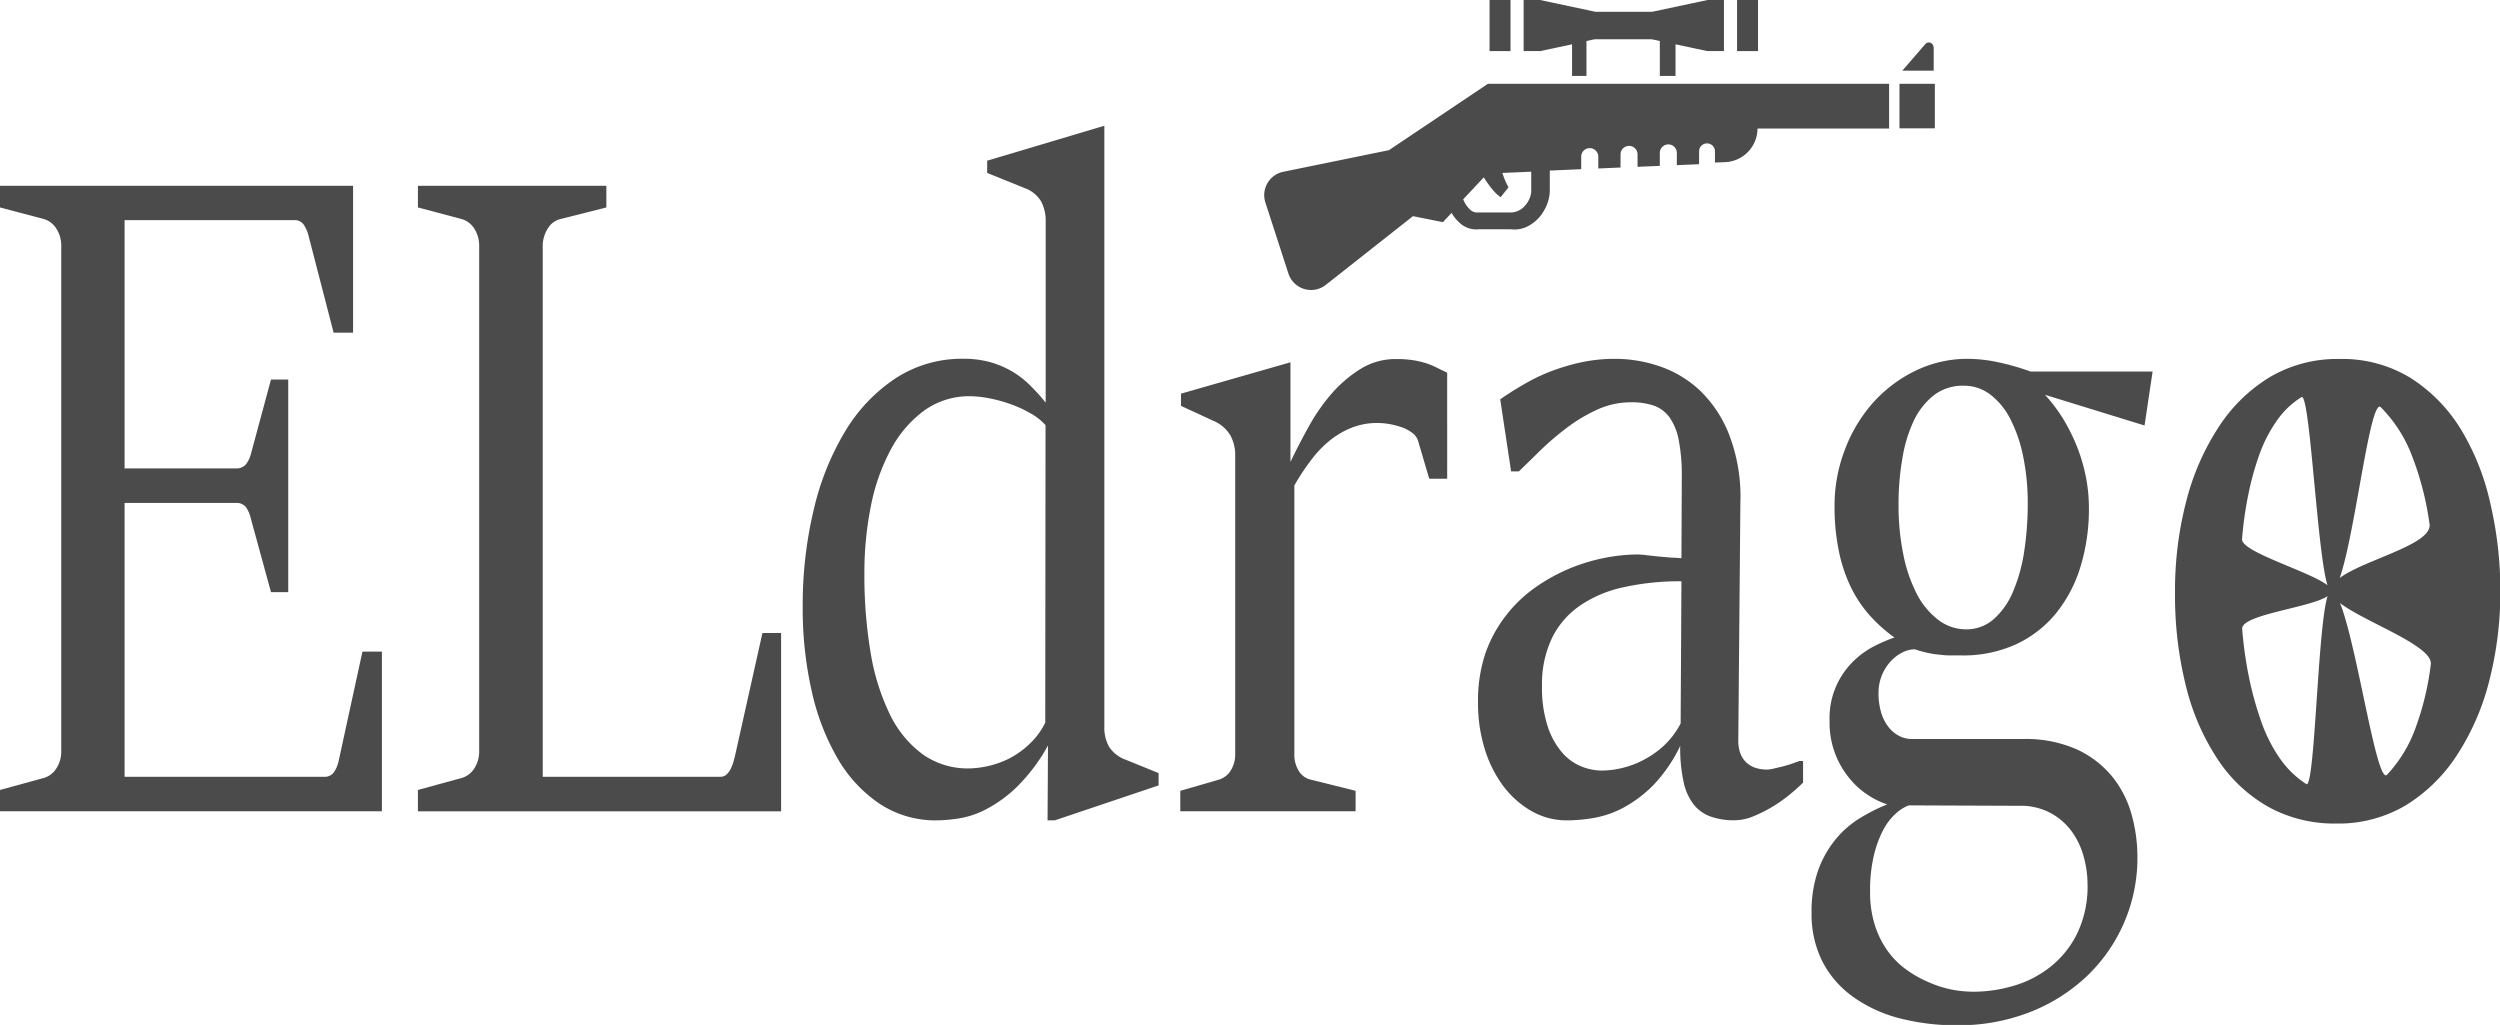 <svg xmlns="http://www.w3.org/2000/svg" viewBox="0 0 346.95 142.24"><defs><style>.cls-1{fill:#4b4b4b;}</style></defs><title>ELdrago 4</title><g id="Слой_2" data-name="Слой 2"><g id="Слой_1-2" data-name="Слой 1"><path class="cls-1" d="M0,109.63l6.2-1.7a3.1,3.1,0,0,0,1.64-1.32,4.3,4.3,0,0,0,.66-2.4v-70a4.37,4.37,0,0,0-.66-2.45A3.1,3.1,0,0,0,6.2,30.43L0,28.79v-3H49V46.17H46.3L42.83,32.76a4.89,4.89,0,0,0-.68-1.58,1.51,1.51,0,0,0-1.32-.63H17.29V65H32.72a1.68,1.68,0,0,0,1.42-.57A4.1,4.1,0,0,0,34.82,63l2.79-10.33H40V82.18H37.61L34.82,72a4.54,4.54,0,0,0-.68-1.61,1.66,1.66,0,0,0-1.42-.59H17.29v38H45a1.53,1.53,0,0,0,1.32-.6,4.4,4.4,0,0,0,.68-1.6L50.3,90.43H53v22.16H0Z"/><path class="cls-1" d="M58,109.63l6.2-1.7a3.1,3.1,0,0,0,1.64-1.32,4.3,4.3,0,0,0,.66-2.4v-70a4.37,4.37,0,0,0-.66-2.45,3.1,3.1,0,0,0-1.64-1.32L58,28.79v-3H84.15v3l-6.5,1.64A2.86,2.86,0,0,0,76,31.75a4.49,4.49,0,0,0-.68,2.45v73.6H100a1.22,1.22,0,0,0,.86-.34,3,3,0,0,0,.61-.89,6.83,6.83,0,0,0,.39-1.1c.09-.38.18-.71.24-1l3.71-16.62h2.59v24.75H58Z"/><path class="cls-1" d="M145.44,103.46a25.11,25.11,0,0,1-4.3,5.73,18.23,18.23,0,0,1-4.27,3.11,12.25,12.25,0,0,1-3.86,1.29,22,22,0,0,1-3,.26,14.07,14.07,0,0,1-7.84-2.24,19,19,0,0,1-5.84-6.2A32.56,32.56,0,0,1,112.67,96a51.67,51.67,0,0,1-1.27-11.84,56.83,56.83,0,0,1,1.52-13.38,37.4,37.4,0,0,1,4.37-10.92,22.91,22.91,0,0,1,7-7.36,16.84,16.84,0,0,1,9.43-2.71,13.68,13.68,0,0,1,3.81.5,13,13,0,0,1,3.1,1.36,12.63,12.63,0,0,1,2.49,2,25.14,25.14,0,0,1,2,2.23V30.74a5.71,5.71,0,0,0-.64-2.8,4.41,4.41,0,0,0-2.34-1.86L137,24v-1.7l16.26-4.85v83.42a5.43,5.43,0,0,0,.66,2.77,4.62,4.62,0,0,0,2.37,1.82l4.5,1.83V109l-14.41,4.85h-1ZM145.1,59a8,8,0,0,0-2.2-1.7A16.23,16.23,0,0,0,140,56a19.76,19.76,0,0,0-2.9-.76,14.83,14.83,0,0,0-2.35-.25,10.68,10.68,0,0,0-6.51,2,16.09,16.09,0,0,0-4.62,5.41,27.76,27.76,0,0,0-2.76,7.84,46.94,46.94,0,0,0-.9,9.35,64.53,64.53,0,0,0,.85,10.89,31,31,0,0,0,2.64,8.56,15,15,0,0,0,4.54,5.6,10.8,10.8,0,0,0,6.57,2,13.16,13.16,0,0,0,5.47-1.36,12.05,12.05,0,0,0,2.81-2,10,10,0,0,0,2.22-3Z"/><path class="cls-1" d="M163.8,109.75l5.42-1.57a2.92,2.92,0,0,0,1.59-1.26,4.19,4.19,0,0,0,.61-2.33V63.23a5.65,5.65,0,0,0-.68-2.83,5,5,0,0,0-2.35-2l-4.49-2.07v-1.7l15.19-4.35V64.11q1.17-2.46,2.59-5a25.75,25.75,0,0,1,3.22-4.59,17.48,17.48,0,0,1,4-3.37,9.18,9.18,0,0,1,4.86-1.32,14.53,14.53,0,0,1,2.35.16,12.27,12.27,0,0,1,1.75.4,10.26,10.26,0,0,1,1.47.6c.46.23,1,.48,1.51.73V66.44h-2.49l-1.56-5.29a2.18,2.18,0,0,0-.83-1.1,5.2,5.2,0,0,0-1.44-.76,11.26,11.26,0,0,0-1.71-.44,10.08,10.08,0,0,0-1.64-.15,9.61,9.61,0,0,0-3.32.56,11.66,11.66,0,0,0-3,1.64,14.77,14.77,0,0,0-2.71,2.71,30.45,30.45,0,0,0-2.51,3.77v37.21a4.28,4.28,0,0,0,.61,2.39,2.62,2.62,0,0,0,1.59,1.2l6.3,1.57v2.84H163.8Z"/><path class="cls-1" d="M229.47,108.94a17.56,17.56,0,0,1-4.1,3.11,13.61,13.61,0,0,1-4.11,1.45,22.34,22.34,0,0,1-3.73.35,9.88,9.88,0,0,1-5.06-1.33,13,13,0,0,1-3.91-3.52,17,17,0,0,1-2.54-5.16,21.35,21.35,0,0,1-.9-6.24,20.81,20.81,0,0,1,1-6.86A18.51,18.51,0,0,1,209,85.42a18.82,18.82,0,0,1,4.08-3.9,25.16,25.16,0,0,1,4.74-2.62,25.94,25.94,0,0,1,4.88-1.48,24.4,24.4,0,0,1,4.54-.47,10.55,10.55,0,0,1,1.27.1l1.74.19,1.76.15c.57,0,1,.07,1.34.07l.05-11.34a25.2,25.2,0,0,0-.42-5,8,8,0,0,0-1.27-3.18,4.56,4.56,0,0,0-2.17-1.64,9.58,9.58,0,0,0-3.17-.47,11.17,11.17,0,0,0-4.67,1,22.53,22.53,0,0,0-4.27,2.55,38.65,38.65,0,0,0-3.71,3.18l-2.93,2.86h-1.08l-1.51-10q1.41-1,3.15-2a25.85,25.85,0,0,1,3.73-1.83,29.73,29.73,0,0,1,4.28-1.29,22.26,22.26,0,0,1,4.76-.5,19.07,19.07,0,0,1,6.1,1,15.41,15.41,0,0,1,5.67,3.37A17.09,17.09,0,0,1,240,60.4a24,24,0,0,1,1.53,9.38l-.29,33a5,5,0,0,0,.25,1.66,3.21,3.21,0,0,0,.75,1.26,3.36,3.36,0,0,0,1.27.82,5.1,5.1,0,0,0,1.79.28,4.11,4.11,0,0,0,.78-.12l1.19-.28c.44-.11.88-.24,1.32-.38l1.15-.41h.49v3c-.46.46-1.05,1-1.79,1.61a21.68,21.68,0,0,1-2.39,1.7,19.77,19.77,0,0,1-2.68,1.35,7.05,7.05,0,0,1-2.67.57,9.68,9.68,0,0,1-3.27-.51,5.28,5.28,0,0,1-2.37-1.67,7.68,7.68,0,0,1-1.41-3.14,22.15,22.15,0,0,1-.47-5A21.08,21.08,0,0,1,229.47,108.94Zm3.88-28.27a35.93,35.93,0,0,0-8,.82,17,17,0,0,0-6.11,2.58,11.74,11.74,0,0,0-3.88,4.53A14.82,14.82,0,0,0,214,95.21a17.2,17.2,0,0,0,.76,5.51,10.6,10.6,0,0,0,1.95,3.62,7,7,0,0,0,2.69,2,7.72,7.72,0,0,0,2.9.6,12.38,12.38,0,0,0,2.91-.38,12.66,12.66,0,0,0,3-1.16,13,13,0,0,0,2.79-2,11.53,11.53,0,0,0,2.24-3Z"/><path class="cls-1" d="M259.31,110.38a11.07,11.07,0,0,1-2.59-2.3,12.07,12.07,0,0,1-2.81-8,11,11,0,0,1,3.15-8.16A11.84,11.84,0,0,1,260,89.73a22.48,22.48,0,0,1,2.91-1.26,20.43,20.43,0,0,1-3.37-3,17.18,17.18,0,0,1-2.62-3.87,21.15,21.15,0,0,1-1.7-5,30.26,30.26,0,0,1-.62-6.42A21.46,21.46,0,0,1,256,62.5,20.86,20.86,0,0,1,259.84,56a19.05,19.05,0,0,1,5.89-4.5,16.46,16.46,0,0,1,7.47-1.7,20.5,20.5,0,0,1,4.23.5,34.36,34.36,0,0,1,4.37,1.26h16.94l-1.12,7.49L283.8,54.79a21.71,21.71,0,0,1,2.71,3.65,25.75,25.75,0,0,1,1.91,4,24,24,0,0,1,1.12,4.06,22.73,22.73,0,0,1,.36,3.94,27.42,27.42,0,0,1-1.17,8.21,19.06,19.06,0,0,1-3.42,6.49,15.62,15.62,0,0,1-5.54,4.28,17.59,17.59,0,0,1-7.55,1.54l-1.63,0c-.57,0-1.13-.07-1.69-.13a14.6,14.6,0,0,1-1.63-.28c-.54-.13-1-.27-1.54-.44a3.85,3.85,0,0,0-1.78.47,5.74,5.74,0,0,0-1.64,1.29,6.44,6.44,0,0,0-1.61,4.28,9.41,9.41,0,0,0,.36,2.71,6.11,6.11,0,0,0,1,2,4.35,4.35,0,0,0,1.49,1.26,3.75,3.75,0,0,0,1.78.44h15.38a17.48,17.48,0,0,1,7.6,1.48,13.89,13.89,0,0,1,4.91,3.84,14.71,14.71,0,0,1,2.63,5.26,21.74,21.74,0,0,1,.78,5.67,22.64,22.64,0,0,1-7.27,16.9,24.4,24.4,0,0,1-7.91,4.85,27.16,27.16,0,0,1-9.72,1.73,31.4,31.4,0,0,1-8.21-1,19.4,19.4,0,0,1-6.42-3,13.74,13.74,0,0,1-4.2-4.88,14.54,14.54,0,0,1-1.49-6.73,17.13,17.13,0,0,1,.88-5.8,14.38,14.38,0,0,1,2.34-4.25,13.37,13.37,0,0,1,3.35-3,25,25,0,0,1,3.93-2A10.84,10.84,0,0,1,259.31,110.38Zm5.59,1.39a5.73,5.73,0,0,0-1.83,1.16,8.26,8.26,0,0,0-1.74,2.3,15,15,0,0,0-1.29,3.56,20.84,20.84,0,0,0-.51,4.88,15.15,15.15,0,0,0,.68,4.78,12.82,12.82,0,0,0,1.83,3.62,11.51,11.51,0,0,0,2.64,2.58,15.82,15.82,0,0,0,3.08,1.7,15.11,15.11,0,0,0,3.17,1,16.56,16.56,0,0,0,2.91.28,19.66,19.66,0,0,0,5.71-.85,14.85,14.85,0,0,0,5.1-2.68,13.48,13.48,0,0,0,3.67-4.65,15.13,15.13,0,0,0,1.39-6.74,14.35,14.35,0,0,0-.54-3.84,10.62,10.62,0,0,0-1.66-3.49,8.87,8.87,0,0,0-2.93-2.55,8.69,8.69,0,0,0-4.35-1Zm7.91-24.43a5.7,5.7,0,0,0,3.88-1.42,10.43,10.43,0,0,0,2.69-3.84,22.89,22.89,0,0,0,1.54-5.57,43.8,43.8,0,0,0,.49-6.61,32,32,0,0,0-.64-6.58A20,20,0,0,0,279,58.16a10,10,0,0,0-2.78-3.4,6,6,0,0,0-3.69-1.23,6.58,6.58,0,0,0-4.15,1.32,9.94,9.94,0,0,0-2.81,3.59A19.7,19.7,0,0,0,264,63.7a36.54,36.54,0,0,0-.52,6.33,33.93,33.93,0,0,0,.64,6.8,20.78,20.78,0,0,0,1.83,5.47,10.72,10.72,0,0,0,3,3.69A6.32,6.32,0,0,0,272.81,87.34Z"/><path class="cls-1" d="M324.14,114.29a18.93,18.93,0,0,1-9.26-2.27,20.52,20.52,0,0,1-7-6.48,32.27,32.27,0,0,1-4.47-10.14,51.9,51.9,0,0,1-1.56-13.22,49.08,49.08,0,0,1,1.56-12.62,34.17,34.17,0,0,1,4.5-10.3A22.13,22.13,0,0,1,315,52.34a18.39,18.39,0,0,1,9.6-2.52,18.17,18.17,0,0,1,10,2.67,22.08,22.08,0,0,1,6.94,7.12,33.92,33.92,0,0,1,4.07,10.26A53.2,53.2,0,0,1,347,81.93a49.79,49.79,0,0,1-1.54,12.56,34.18,34.18,0,0,1-4.47,10.29,22.57,22.57,0,0,1-7.15,7A18.33,18.33,0,0,1,324.14,114.29ZM323.51,82c2.61,0,6.07,27.26,7.76,25.52a18.73,18.73,0,0,0,4-6.61,39.19,39.19,0,0,0,2.08-8.72c.39-3.15-13.87-7.34-13.87-10.19,0-3.48,14.2-5.78,13.69-9.27a41.87,41.87,0,0,0-2.41-9.41,19.34,19.34,0,0,0-4.35-6.8C328.65,54.78,326.05,82,323.51,82c-1.72,0-2.81-27.69-4.11-26.89A11.78,11.78,0,0,0,316,58.35a19.79,19.79,0,0,0-2.44,4.72A39.83,39.83,0,0,0,312,68.74a51,51,0,0,0-.85,6.07c-.16,2.06,12.41,5.3,12.41,7.19,0,2.1-12.57,3-12.39,5.28a55.27,55.27,0,0,0,.93,6.64,45.83,45.83,0,0,0,1.71,6.2,21.14,21.14,0,0,0,2.61,5.16,13.23,13.23,0,0,0,3.64,3.53C321.4,109.69,321.69,82,323.51,82Z"/><rect class="cls-1" x="263.61" y="11.63" width="4.91" height="6.18"/><path class="cls-1" d="M268.33,6.54a.66.66,0,0,0-.4-.6.64.64,0,0,0-.71.15L264,9.81h4.36V6.54Z"/><rect class="cls-1" x="206.72" width="2.91" height="7.09"/><rect class="cls-1" x="241.07" width="2.91" height="7.09"/><polygon class="cls-1" points="218.17 6.15 218.17 10.54 220.17 10.54 220.17 5.69 221.3 5.45 229.22 5.45 230.35 5.69 230.35 10.54 232.53 10.54 232.53 6.15 236.94 7.09 239.25 7.09 239.25 0 236.97 0 229.27 1.64 221.43 1.64 213.73 0 211.45 0 211.45 7.09 213.75 7.09 218.17 6.15"/><path class="cls-1" d="M192.76,20.84l-14.67,3a3.31,3.31,0,0,0-2.48,4.26L178.82,38A3.3,3.3,0,0,0,184,39.53L196.09,30l4.16.83,1.2-1.29a5.59,5.59,0,0,0,1.2,1.46,3.35,3.35,0,0,0,2.55.82h4.49a4,4,0,0,0,2.47-.49A5.46,5.46,0,0,0,214.4,29a5.55,5.55,0,0,0,.68-2.51V23.67l4.36-.19V21.64a1.19,1.19,0,0,1,2.37,0v1.74l3.09-.13V21.44a1.17,1.17,0,0,1,.8-1.13,1.18,1.18,0,0,1,1.56,1.12v1.72l3.09-.13v-1.8a1.18,1.18,0,0,1,2.36,0v1.7l3.09-.13V21A1.09,1.09,0,1,1,238,21v1.56l1.18-.05a4.7,4.7,0,0,0,4.73-4.67h18.26V11.63H206.49Zm15.51,6.51L209.35,26a10.73,10.73,0,0,1-.85-2l4-.17v2.75a2.75,2.75,0,0,1-.17.82,3.59,3.59,0,0,1-1,1.45,2.6,2.6,0,0,1-1.78.64h-4.49a1.39,1.39,0,0,1-1-.36,3.91,3.91,0,0,1-1-1.47l2.86-3.05C207.42,27,208.27,27.35,208.27,27.35Z"/></g></g></svg>